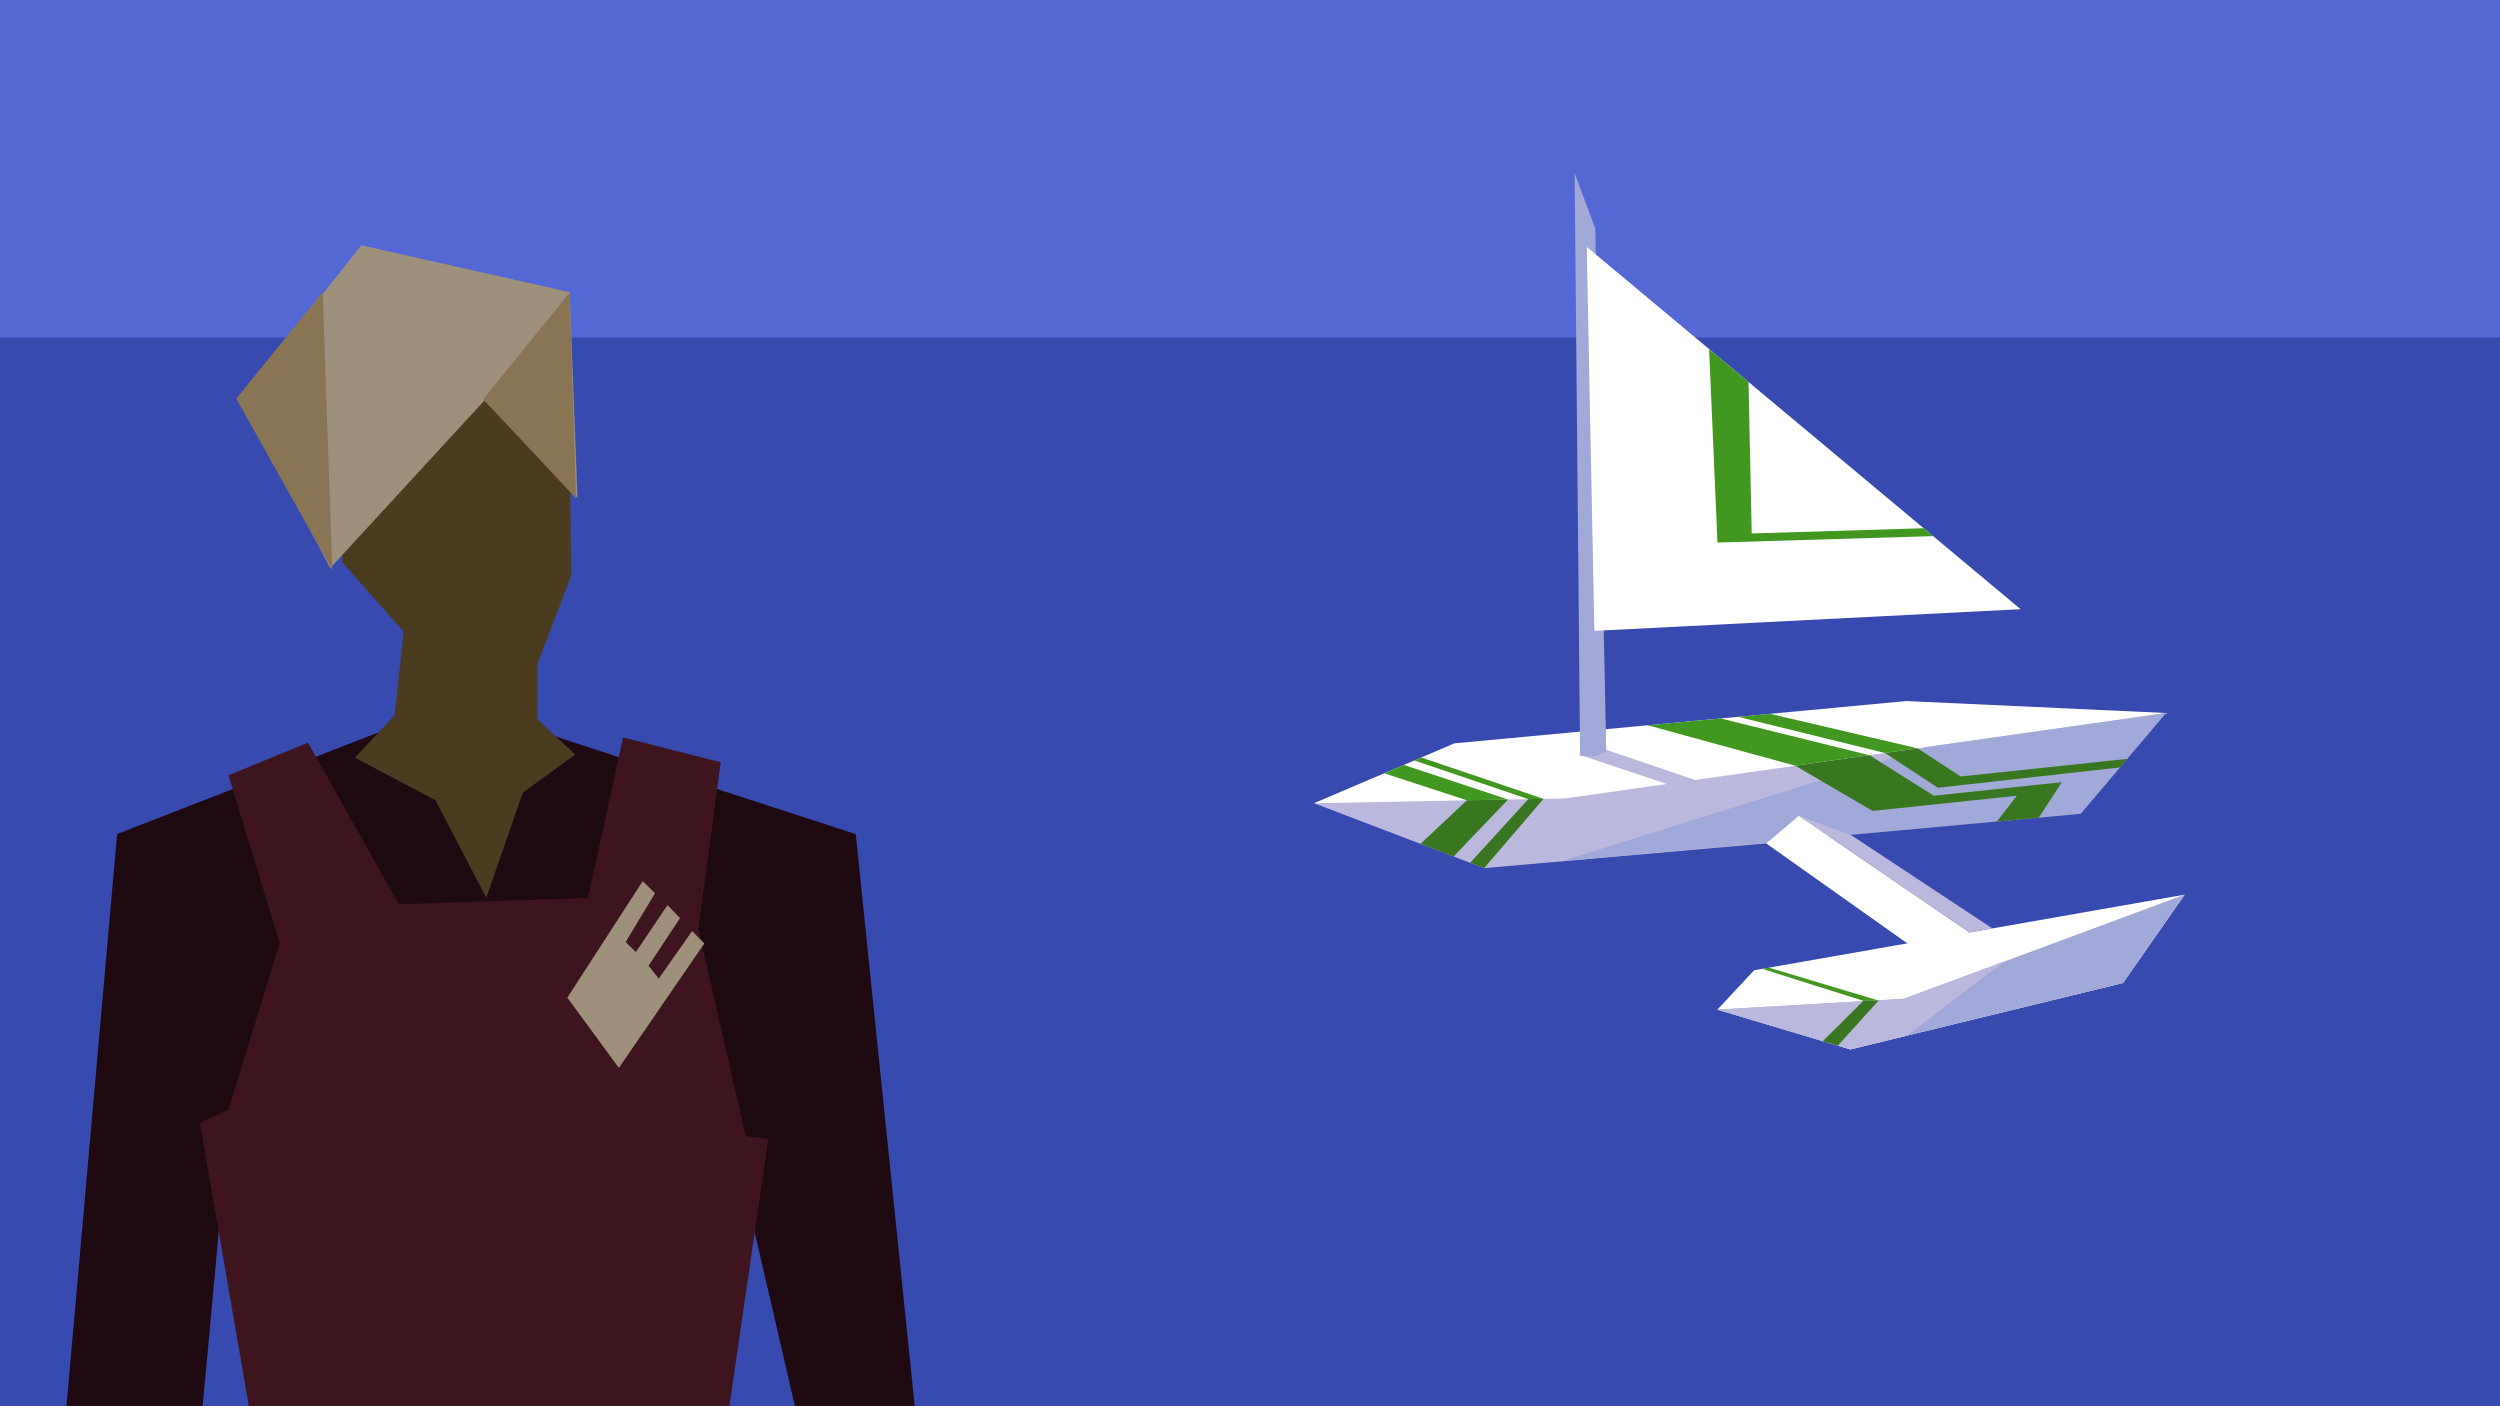 <?xml version="1.0" encoding="UTF-8" standalone="no"?>
<!-- Created with Inkscape (http://www.inkscape.org/) -->

<svg
   xmlns:dc="http://purl.org/dc/elements/1.1/"
   xmlns:cc="http://creativecommons.org/ns#"
   xmlns:rdf="http://www.w3.org/1999/02/22-rdf-syntax-ns#"
   xmlns:svg="http://www.w3.org/2000/svg"
   xmlns="http://www.w3.org/2000/svg"
   xmlns:sodipodi="http://sodipodi.sourceforge.net/DTD/sodipodi-0.dtd"
   xmlns:inkscape="http://www.inkscape.org/namespaces/inkscape"
   width="1920"
   height="1080"
   viewBox="0 0 508 285.75"
   version="1.1"
   id="svg8"
   inkscape:version="0.92.2 2405546, 2018-03-11"
   sodipodi:docname="chosenZlatan.svg"
   inkscape:export-filename="/home/dupuqub/Documents/github/currents/images/chosenZlatan.png"
   inkscape:export-xdpi="36"
   inkscape:export-ydpi="36">
  <defs
     id="defs2">
    <inkscape:perspective
       sodipodi:type="inkscape:persp3d"
       inkscape:vp_x="0 : 142.875 : 1"
       inkscape:vp_y="0 : 1000 : 0"
       inkscape:vp_z="508.00001 : 142.875 : 1"
       inkscape:persp3d-origin="254 : 95.249997 : 1"
       id="perspective1013" />
    <inkscape:perspective
       id="perspective1013-7"
       inkscape:persp3d-origin="254 : 95.249997 : 1"
       inkscape:vp_z="508.00001 : 142.875 : 1"
       inkscape:vp_y="0 : 1000 : 0"
       inkscape:vp_x="0 : 142.875 : 1"
       sodipodi:type="inkscape:persp3d" />
    <inkscape:perspective
       id="perspective1013-2"
       inkscape:persp3d-origin="254 : 95.249997 : 1"
       inkscape:vp_z="508.00001 : 142.875 : 1"
       inkscape:vp_y="0 : 1000 : 0"
       inkscape:vp_x="0 : 142.875 : 1"
       sodipodi:type="inkscape:persp3d" />
    <inkscape:perspective
       id="perspective1013-26"
       inkscape:persp3d-origin="254 : 95.249997 : 1"
       inkscape:vp_z="508.00001 : 142.875 : 1"
       inkscape:vp_y="0 : 1000 : 0"
       inkscape:vp_x="0 : 142.875 : 1"
       sodipodi:type="inkscape:persp3d" />
  </defs>
  <sodipodi:namedview
     id="base"
     pagecolor="#000000"
     bordercolor="#666666"
     borderopacity="1.0"
     inkscape:pageopacity="0"
     inkscape:pageshadow="2"
     inkscape:zoom="0.35355339"
     inkscape:cx="1643.4699"
     inkscape:cy="514.89388"
     inkscape:document-units="px"
     inkscape:current-layer="layer3"
     showgrid="false"
     units="px"
     inkscape:window-width="1920"
     inkscape:window-height="1016"
     inkscape:window-x="0"
     inkscape:window-y="27"
     inkscape:window-maximized="1"
     inkscape:snap-global="true"
     inkscape:snap-bbox="true"
     inkscape:bbox-paths="true"
     inkscape:bbox-nodes="true"
     inkscape:snap-bbox-edge-midpoints="true"
     inkscape:snap-bbox-midpoints="true"
     inkscape:object-paths="true"
     inkscape:snap-intersection-paths="true"
     inkscape:snap-smooth-nodes="true"
     inkscape:snap-midpoints="true"
     inkscape:snap-object-midpoints="true"
     inkscape:snap-center="true"
     inkscape:snap-text-baseline="true" />
  <g
     inkscape:label="bg"
     inkscape:groupmode="layer"
     id="layer1"
     transform="translate(0,-11.25)"
     style="display:inline"
     sodipodi:insensitive="true">
    <rect
       style="opacity:1;fill:#5368d5;fill-opacity:1;stroke:none;stroke-width:2.646;stroke-linecap:round;stroke-miterlimit:4;stroke-dasharray:none;stroke-dashoffset:0;stroke-opacity:0.319"
       id="rect29"
       width="508"
       height="285.75"
       x="1.0901478e-14"
       y="11.25" />
    <path
       style="display:inline;opacity:1;fill:#374aaf;fill-opacity:1;stroke:none;stroke-width:2.646;stroke-linecap:round;stroke-miterlimit:4;stroke-dasharray:none;stroke-dashoffset:0;stroke-opacity:1"
       d="M -3.9758245e-7,79.823 H 508 V 297 H -3.9758245e-7 Z"
       id="rect1064"
       inkscape:connector-curvature="0"
       sodipodi:nodetypes="ccccc"
       inkscape:export-filename="/home/dupuqub/Documents/currents/images/rect1064.png"
       inkscape:export-xdpi="36"
       inkscape:export-ydpi="36" />
  </g>
  <g
     inkscape:groupmode="layer"
     id="layer3"
     inkscape:label="boats"
     style="display:inline">
    <g
       id="layer3-6"
       inkscape:label="boat"
       style="display:inline;stroke-width:1.698"
       transform="matrix(0.589,0,0,0.589,208.268,56.638)">
      <path
         style="display:inline;opacity:1;fill:#bbb8dd;fill-opacity:1;stroke:none;stroke-width:0.449px;stroke-linecap:butt;stroke-linejoin:miter;stroke-opacity:1"
         d="m 99.714,180.938 58.7,22.402 104.479,-9.175 130.789,-44.342 z"
         id="path1075"
         inkscape:connector-curvature="0"
         sodipodi:nodetypes="ccccc" />
      <path
         style="fill:#ffffff;fill-opacity:1;stroke:none;stroke-width:0.449px;stroke-linecap:butt;stroke-linejoin:miter;stroke-opacity:1"
         d="m 99.714,180.938 48.424,-20.643 155.932,-14.598 89.613,4.127 -207.342,29.473 z"
         id="path1639"
         inkscape:connector-curvature="0"
         sodipodi:nodetypes="cccccc" />
      <path
         style="fill:#bbb8dd;fill-opacity:1;stroke:none;stroke-width:0.449px;stroke-linecap:butt;stroke-linejoin:miter;stroke-opacity:1"
         d="m 191.029,164.174 31.353,10.451 9.922,-1.323 -33.47,-11.377 z"
         id="path3338"
         inkscape:connector-curvature="0"
         sodipodi:nodetypes="ccccc" />
      <path
         style="fill:#a0a9d7;fill-opacity:1;stroke:none;stroke-width:0.449px;stroke-linecap:butt;stroke-linejoin:miter;stroke-opacity:1"
         d="m 200.563,163.039 -3.81,-180.372 -7.109,-19.083 1.871,200.933 5.464,0.26 z"
         id="path3336"
         inkscape:connector-curvature="0"
         sodipodi:nodetypes="cccccc" />
      <path
         style="fill:#ffffff;fill-opacity:1;stroke:none;stroke-width:0.449px;stroke-linecap:butt;stroke-linejoin:miter;stroke-opacity:1"
         d="M 196.443,121.486 193.824,-10.973 343.495,114.003 Z"
         id="path2186"
         inkscape:connector-curvature="0"
         sodipodi:nodetypes="cccc" />
      <path
         style="fill:#a0a9d7;fill-opacity:1;stroke:none;stroke-width:0.449px;stroke-linecap:butt;stroke-linejoin:miter;stroke-opacity:1"
         d="M 184.848,201.019 311.209,161.547 393.682,149.823 364.252,184.6 Z"
         id="path2188"
         inkscape:connector-curvature="0"
         sodipodi:nodetypes="ccccc" />
      <path
         style="fill:#ffffff;fill-opacity:1;stroke:none;stroke-width:0.449px;stroke-linecap:butt;stroke-linejoin:miter;stroke-opacity:1"
         d="m 255.767,194.837 11.198,-9.552 58.876,40.235 -17.126,6.819 z"
         id="path2184"
         inkscape:connector-curvature="0"
         sodipodi:nodetypes="ccccc" />
      <path
         style="fill:#ffffff;fill-opacity:1;stroke:none;stroke-width:0.449px;stroke-linecap:butt;stroke-linejoin:miter;stroke-opacity:1"
         d="m 238.871,252.147 12.713,-13.587 148.516,-26.08 -21.273,30.488 -94.077,22.91 z"
         id="path2190"
         inkscape:connector-curvature="0" />
      <path
         style="fill:#bbb8dd;fill-opacity:1;stroke:none;stroke-width:0.449px;stroke-linecap:butt;stroke-linejoin:miter;stroke-opacity:1"
         d="m 266.965,185.285 58.876,40.235 7.919,-1.391 -48.563,-32.069 z"
         id="path2192"
         inkscape:connector-curvature="0"
         sodipodi:nodetypes="ccccc" />
      <path
         style="fill:#a0a9d7;fill-opacity:1;stroke:none;stroke-width:0.449px;stroke-linecap:butt;stroke-linejoin:miter;stroke-opacity:1"
         d="m 238.871,252.147 64.312,-3.734 96.917,-35.934 -21.273,30.488 -94.077,22.91 z"
         id="path2194"
         inkscape:connector-curvature="0" />
      <path
         style="fill:#bbb8dd;fill-opacity:1;stroke:none;stroke-width:0.449px;stroke-linecap:butt;stroke-linejoin:miter;stroke-opacity:1"
         d="m 238.871,252.147 64.312,-3.734 34.484,-12.786 -33.312,25.476 -19.606,4.775 z"
         id="path2196"
         inkscape:connector-curvature="0" />
      <path
         style="fill:#38771f;fill-opacity:1;stroke:none;stroke-width:0.449px;stroke-linecap:butt;stroke-linejoin:miter;stroke-opacity:1"
         d="m 335.323,187.248 6.862,-8.887 -49.766,5.238 -26.663,-15.592 25.553,-3.632 22.25,13.986 44.153,-4.677 -7.953,12.243 z"
         id="path2198"
         inkscape:connector-curvature="0"
         sodipodi:nodetypes="ccccccccc" />
      <path
         style="fill:#38771f;fill-opacity:1;stroke:none;stroke-width:0.449px;stroke-linecap:butt;stroke-linejoin:miter;stroke-opacity:1"
         d="m 296.701,163.609 18.249,11.992 62.858,-7.019 2.482,-2.933 -57.498,6.066 -14.836,-9.705 z"
         id="path2200"
         inkscape:connector-curvature="0"
         sodipodi:nodetypes="ccccccc" />
      <path
         style="fill:#41971f;fill-opacity:1;stroke:none;stroke-width:0.449px;stroke-linecap:butt;stroke-linejoin:miter;stroke-opacity:1"
         d="m 265.757,168.008 -50.897,-13.96 25.138,-2.353 51.312,12.681 z"
         id="path2204"
         inkscape:connector-curvature="0" />
      <path
         style="fill:#41971f;fill-opacity:1;stroke:none;stroke-width:0.449px;stroke-linecap:butt;stroke-linejoin:miter;stroke-opacity:1"
         d="m 296.701,163.609 -50.728,-12.474 11.041,-1.034 50.942,11.907 z"
         id="path2206"
         inkscape:connector-curvature="0"
         sodipodi:nodetypes="ccccc" />
      <path
         style="fill:#41971f;fill-opacity:1;stroke:none;stroke-width:0.449px;stroke-linecap:butt;stroke-linejoin:miter;stroke-opacity:1"
         d="m 123.925,170.616 28.55,9.322 14.203,-0.269 -35.971,-11.944 z"
         id="path2208"
         inkscape:connector-curvature="0" />
      <path
         style="fill:#38771f;fill-opacity:1;stroke:none;stroke-width:0.449px;stroke-linecap:butt;stroke-linejoin:miter;stroke-opacity:1"
         d="m 152.475,179.938 -16.023,15.021 11.442,4.367 18.784,-19.657 z"
         id="path2210"
         inkscape:connector-curvature="0" />
      <path
         style="display:inline;fill:#41971f;fill-opacity:1;stroke:none;stroke-width:0.449px;stroke-linecap:butt;stroke-linejoin:miter;stroke-opacity:1"
         d="m 134.306,166.191 39.342,13.346 5.266,-0.1 -42.189,-14.277 z"
         id="path2208-9"
         inkscape:connector-curvature="0"
         sodipodi:nodetypes="ccccc" />
      <path
         style="fill:#38771f;fill-opacity:1;stroke:none;stroke-width:0.449px;stroke-linecap:butt;stroke-linejoin:miter;stroke-opacity:1"
         d="m 173.648,179.537 -20.056,21.963 4.821,1.84 20.5,-23.903 z"
         id="path2227"
         inkscape:connector-curvature="0" />
      <path
         style="display:inline;fill:#41971f;fill-opacity:1;stroke:none;stroke-width:0.449px;stroke-linecap:butt;stroke-linejoin:miter;stroke-opacity:1"
         d="m 254.307,238.082 34.939,11.038 5.266,-0.1 -37.87,-11.348 z"
         id="path2208-9-1"
         inkscape:connector-curvature="0"
         sodipodi:nodetypes="ccccc" />
      <path
         style="display:inline;fill:#38771f;fill-opacity:1;stroke:none;stroke-width:0.449px;stroke-linecap:butt;stroke-linejoin:miter;stroke-opacity:1"
         d="m 289.246,249.119 -13.983,13.92 5.173,1.548 14.075,-15.568 z"
         id="path2227-2"
         inkscape:connector-curvature="0"
         sodipodi:nodetypes="ccccc" />
      <path
         style="fill:#41971f;fill-opacity:1;stroke:none;stroke-width:0.449px;stroke-linecap:butt;stroke-linejoin:miter;stroke-opacity:1"
         d="m 236.027,24.267 2.892,66.75 74.396,-2.215 -3.261,-2.723 -59.322,1.797 -1.105,-52.254 z"
         id="path2249"
         inkscape:connector-curvature="0"
         sodipodi:nodetypes="ccccccc" />
    </g>
  </g>
  <g
     inkscape:groupmode="layer"
     id="layer2"
     inkscape:label="guide"
     style="display:inline">
    <path
       style="opacity:1;fill:#200a12;fill-opacity:1;stroke:none;stroke-width:2.646;stroke-linecap:round;stroke-miterlimit:4;stroke-dasharray:none;stroke-dashoffset:0;stroke-opacity:0.319"
       d="m 92.105,142.906 81.786,26.585 11.985,116.26 -24.335,0 -10.997,-47.452 -6.055,47.452 H 53.334 l -6.554,-60.724 -5.598,60.724 H 13.506 L 23.799,169.475 Z"
       id="rect989"
       inkscape:connector-curvature="0"
       sodipodi:nodetypes="cccccccccccc"
       inkscape:export-filename="/home/dupuqub/Documents/nknwn/images/rect989.png"
       inkscape:export-xdpi="36"
       inkscape:export-ydpi="36" />
    <path
       style="fill:#3e141f;fill-opacity:1;stroke:none;stroke-width:0.265px;stroke-linecap:butt;stroke-linejoin:miter;stroke-opacity:1"
       d="m 40.617,228.175 5.805,-2.655 10.404,-33.912 -10.388,-34.077 16.14,-6.615 18.478,32.844 38.427,-1.311 7.124,-32.591 19.844,5.027 -4.549,33.871 9.63,42.17 4.599,0.487 -7.927,54.336 H 50.575 Z"
       id="path1059"
       inkscape:connector-curvature="0"
       sodipodi:nodetypes="ccccccccccccccc" />
    <path
       style="fill:#4b3b1f;fill-opacity:1;stroke:none;stroke-width:0.265px;stroke-linecap:butt;stroke-linejoin:miter;stroke-opacity:1"
       d="m 69.014,82.494 0.529,31.75 12.499,14.12 -1.881,17.024 -8.055,8.565 16.365,8.637 10.345,19.829 7.413,-21.349 10.664,-7.767 -7.682,-7.112 0.02,-11.309 6.879,-17.992 -0.529,-34.925 -24.342,-17.992 z"
       id="path992"
       inkscape:connector-curvature="0"
       sodipodi:nodetypes="ccccccccccccccc" />
    <path
       style="fill:#9e907a;fill-opacity:1;stroke:none;stroke-width:0.265px;stroke-linecap:butt;stroke-linejoin:miter;stroke-opacity:1"
       d="M 67.076,115.462 98.448,81.368 117.347,101.175 115.759,59.37 73.426,49.845 49.084,80.537 Z"
       id="path1018"
       inkscape:connector-curvature="0"
       sodipodi:nodetypes="ccccccc" />
    <path
       style="fill:#9e907a;fill-opacity:1;stroke:none;stroke-width:0.265px;stroke-linecap:butt;stroke-linejoin:miter;stroke-opacity:1"
       d="m 130.606,179.045 -15.325,23.671 10.471,14.277 17.375,-25.282 -2.491,-2.522 -6.774,9.667 -2.08,-2.621 6.397,-9.671 -2.542,-2.654 -6.42,9.538 -2.087,-2.021 5.974,-9.93 z"
       id="path1020"
       inkscape:connector-curvature="0"
       sodipodi:nodetypes="ccccccccccccc" />
    <path
       style="fill:#897453;stroke:none;stroke-width:0.265px;stroke-linecap:butt;stroke-linejoin:miter;stroke-opacity:1;font-variant-east_asian:normal;opacity:1;vector-effect:none;fill-opacity:1;stroke-miterlimit:4;stroke-dasharray:none;stroke-dashoffset:0"
       d="m 98.198,81.118 17.559,-21.677 1.301,41.837 z"
       id="path12027"
       inkscape:connector-curvature="0" />
    <path
       style="display:inline;opacity:1;vector-effect:none;fill:#897453;fill-opacity:1;stroke:none;stroke-width:0.265px;stroke-linecap:butt;stroke-linejoin:miter;stroke-miterlimit:4;stroke-dasharray:none;stroke-dashoffset:0;stroke-opacity:1"
       d="m 48.015,81.009 17.558,-21.677 1.951,56.577 z"
       id="path12027-5"
       inkscape:connector-curvature="0"
       sodipodi:nodetypes="cccc" />
  </g>
</svg>
